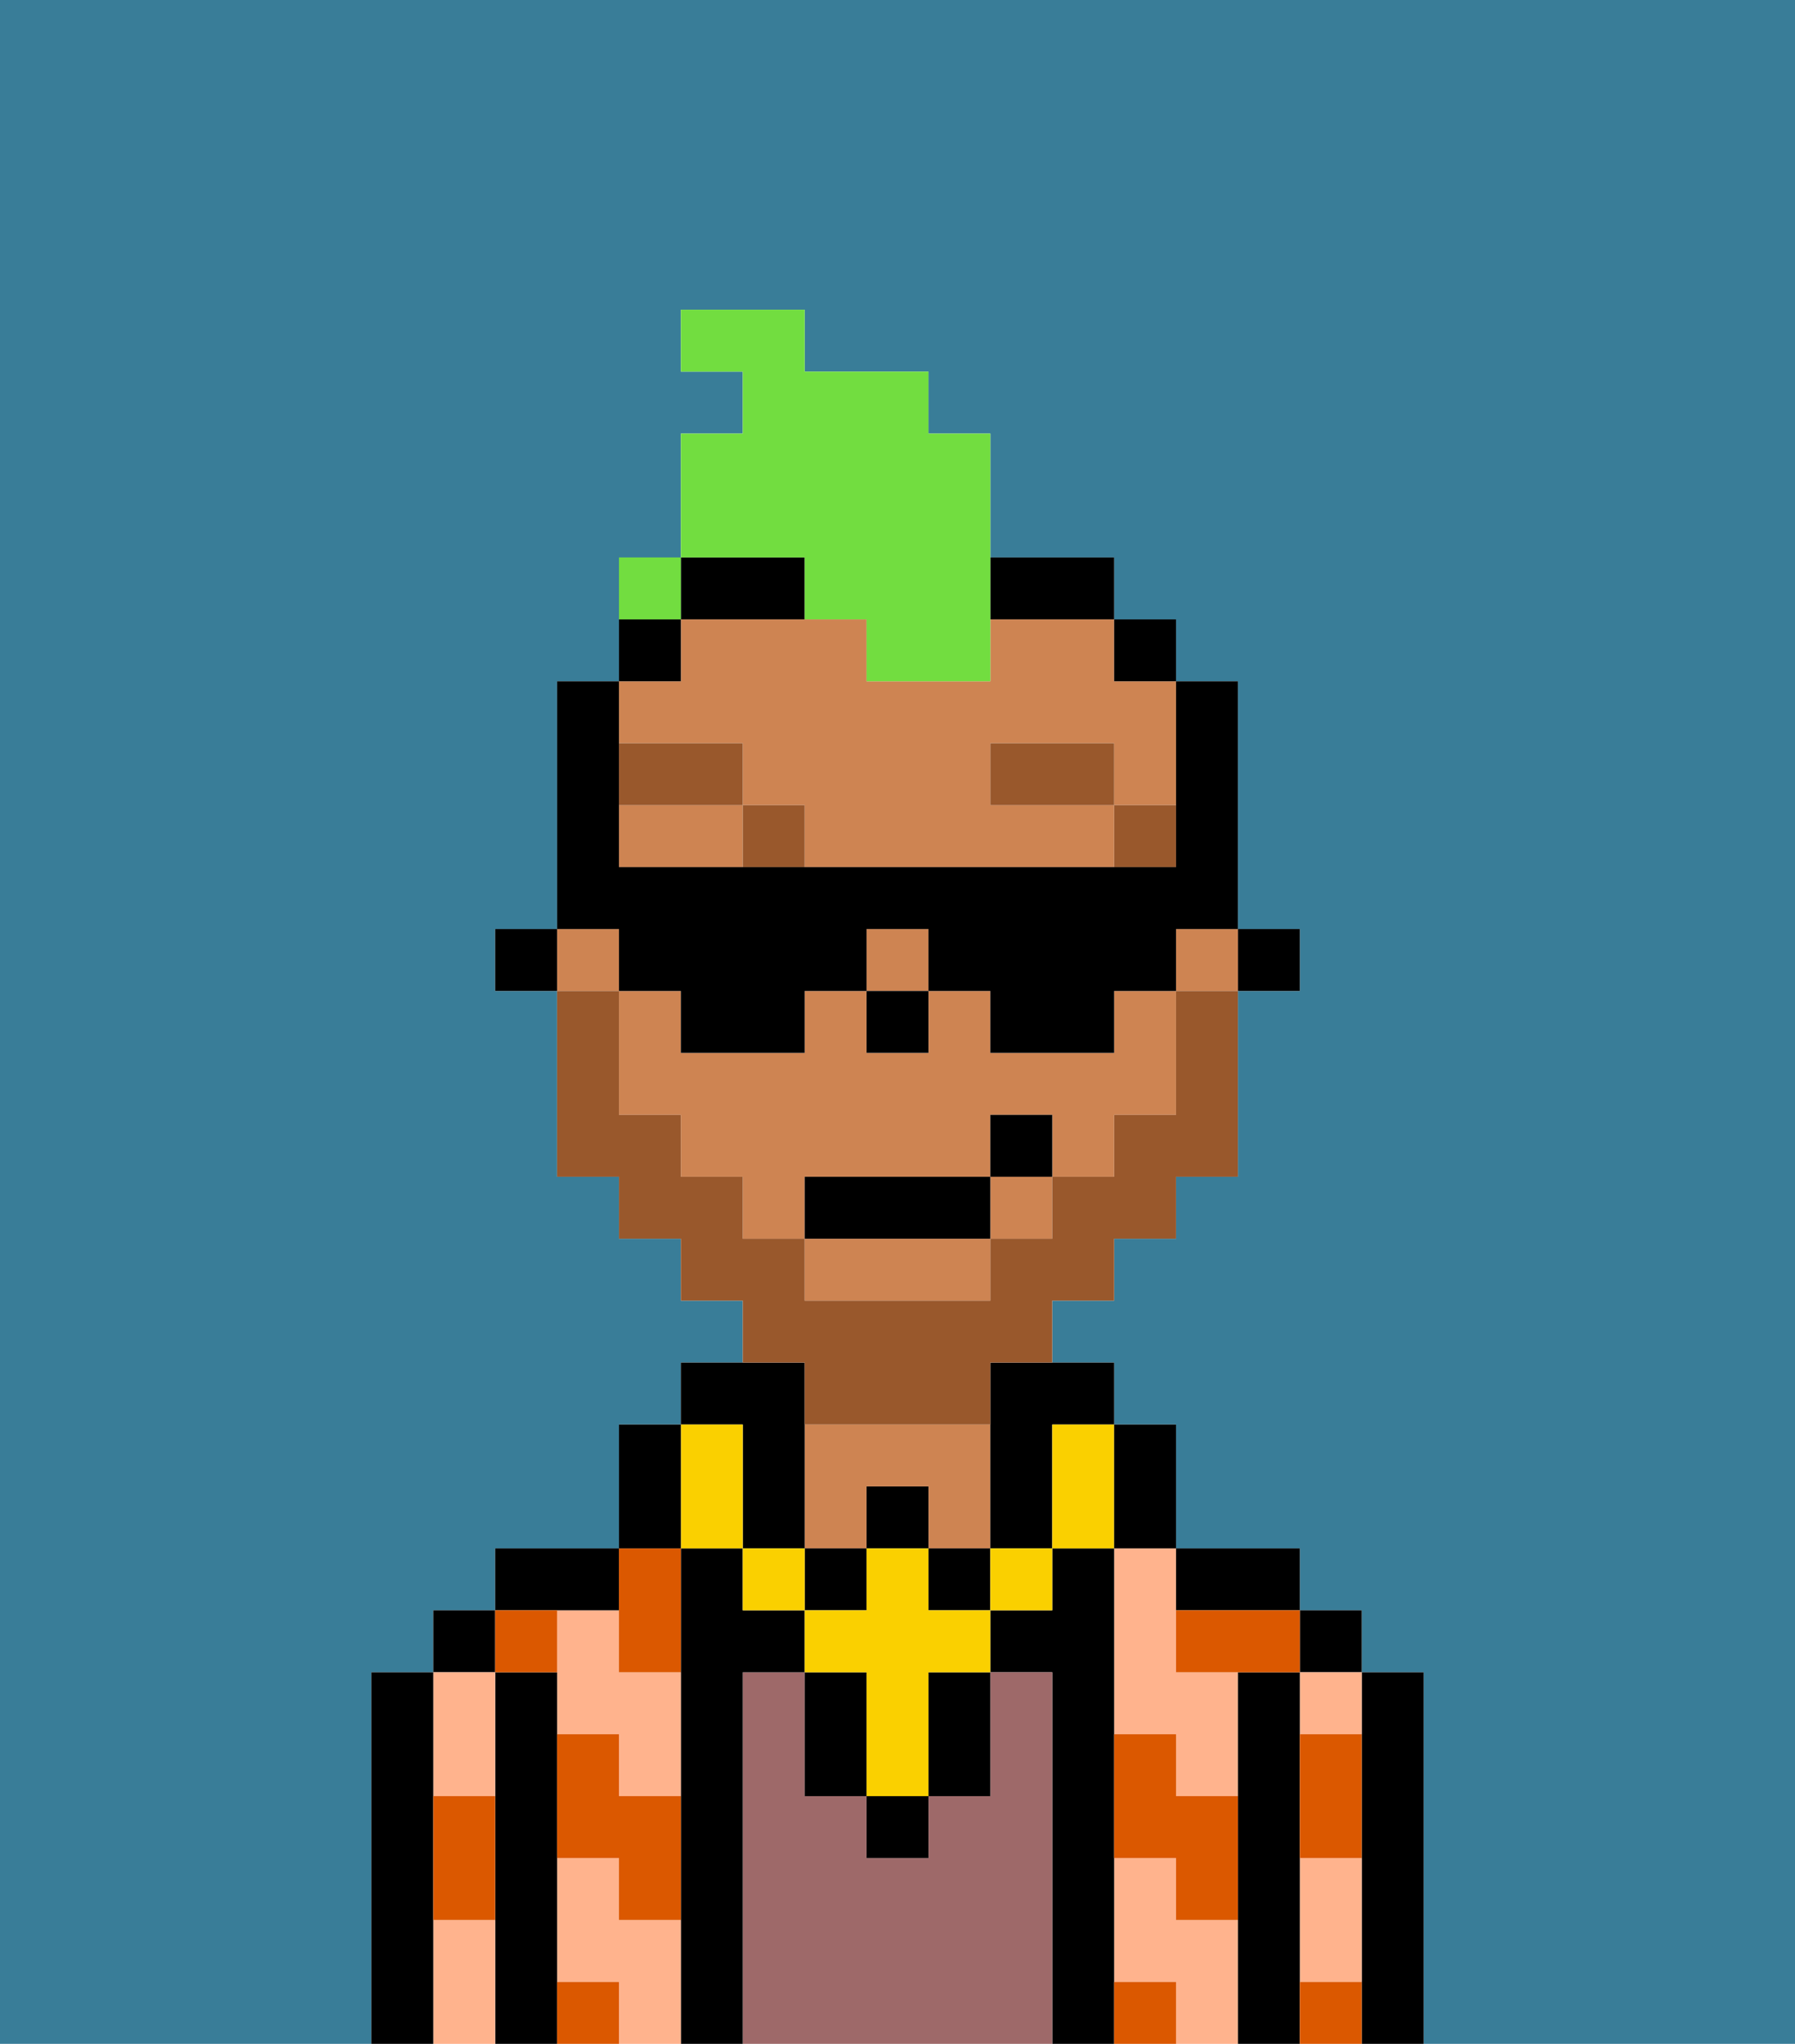 <svg xmlns="http://www.w3.org/2000/svg" viewBox="0 0 29 33"><defs><style>polygon,rect,path{shape-rendering:crispedges;}.na58-1{fill:#397d98;}.na58-2{fill:#000000;}.na58-3{fill:#ffb38d;}.na58-4{fill:#9e6969;}.na58-5{fill:#ce8452;}.na58-6{fill:#db5800;}.na58-7{fill:#99582c;}.na58-8{fill:#fad000;}.na58-9{fill:#99582c;}.na58-10{fill:#72dd40;}</style></defs><path class="na58-1" d="M0,33H6V27H7V26H8V25h2V23h1V22h1V21H11V20H10V19H9V16H8V15H9V11h1V10h1V7h1V6H11V5h2V6h2V7h1V9h2v1h1v1h1v4h1v1H20v3H19v1H18v1H17v1h1v1h1v2h2v1h1v1h1v6h6V0H0Z"/><path class="na58-2" d="M23,27H22v6h1V27Z"/><rect class="na58-2" x="21" y="26" width="1" height="1"/><path class="na58-3" d="M21,31v1h1V30H21Z"/><path class="na58-3" d="M21,28h1V27H21Z"/><path class="na58-2" d="M21,31V27H20v6h1V31Z"/><path class="na58-3" d="M18,26v2h1v1h1V27H19V25H18Z"/><path class="na58-3" d="M19,31V30H18v2h1v1h1V31Z"/><path class="na58-2" d="M20,26h1V25H19v1Z"/><path class="na58-2" d="M18,31V25H17v1H16v1h1v6h1V31Z"/><path class="na58-4" d="M17,27H16v2H15v1H14V29H13V27H12v6h5V27Z"/><path class="na58-5" d="M14,24h1v1h1V23H13v2h1Z"/><path class="na58-2" d="M12,27h1V26H12V25H11v8h1V27Z"/><path class="na58-3" d="M10,26H9v2h1v1h1V27H10Z"/><path class="na58-3" d="M10,31V30H9v2h1v1h1V31Z"/><path class="na58-2" d="M10,26V25H8v1h2Z"/><path class="na58-2" d="M9,31V27H8v6H9V31Z"/><rect class="na58-2" x="7" y="26" width="1" height="1"/><path class="na58-3" d="M7,31v2H8V31Z"/><path class="na58-3" d="M8,29V27H7v2Z"/><path class="na58-2" d="M7,30V27H6v6H7V30Z"/><path class="na58-6" d="M21,29v1h1V28H21Z"/><path class="na58-6" d="M21,32v1h1V32Z"/><path class="na58-6" d="M19,26v1h2V26H19Z"/><path class="na58-6" d="M19,28H18v2h1v1h1V29H19Z"/><path class="na58-6" d="M18,32v1h1V32Z"/><path class="na58-6" d="M10,27h1V25H10v2Z"/><path class="na58-6" d="M10,28H9v2h1v1h1V29H10Z"/><path class="na58-6" d="M9,32v1h1V32Z"/><path class="na58-6" d="M9,27V26H8v1Z"/><path class="na58-6" d="M7,30v1H8V29H7Z"/><rect class="na58-2" x="20" y="15" width="1" height="1"/><path class="na58-5" d="M18,17H16V16H15v1H14V16H13v1H11V16H10v2h1v1h1v1h1V19h3V18h1v1h1V18h1V16H18Z"/><path class="na58-5" d="M12,12v1h1v1h5V13H16V12h2v1h1V11H18V10H16v1H14V10H11v1H10v1Z"/><rect class="na58-5" x="16" y="19" width="1" height="1"/><rect class="na58-5" x="14" y="15" width="1" height="1"/><path class="na58-5" d="M10,13v1h2V13Z"/><rect class="na58-5" x="19" y="15" width="1" height="1"/><path class="na58-5" d="M13,21h3V20H13Z"/><rect class="na58-5" x="9" y="15" width="1" height="1"/><rect class="na58-2" x="18" y="10" width="1" height="1"/><path class="na58-2" d="M16,23v2h1V23h1V22H16Z"/><path class="na58-2" d="M17,10h1V9H16v1Z"/><path class="na58-2" d="M13,9H11v1h2Z"/><rect class="na58-2" x="10" y="10" width="1" height="1"/><rect class="na58-2" x="8" y="15" width="1" height="1"/><rect class="na58-2" x="14" y="16" width="1" height="1"/><rect class="na58-7" x="18" y="13" width="1" height="1"/><rect class="na58-7" x="16" y="12" width="2" height="1"/><rect class="na58-7" x="12" y="13" width="1" height="1"/><rect class="na58-7" x="10" y="12" width="2" height="1"/><rect class="na58-2" x="14" y="29" width="1" height="1"/><path class="na58-2" d="M15,28v1h1V27H15Z"/><path class="na58-2" d="M13,27v2h1V27Z"/><rect class="na58-2" x="14" y="24" width="1" height="1"/><rect class="na58-2" x="13" y="25" width="1" height="1"/><rect class="na58-2" x="15" y="25" width="1" height="1"/><path class="na58-2" d="M12,24v1h1V22H11v1h1Z"/><rect class="na58-8" x="16" y="25" width="1" height="1"/><path class="na58-8" d="M15,25H14v1H13v1h1v2h1V27h1V26H15Z"/><rect class="na58-8" x="12" y="25" width="1" height="1"/><path class="na58-8" d="M11,25h1V23H11v2Z"/><path class="na58-8" d="M17,24v1h1V23H17Z"/><path class="na58-2" d="M19,25V23H18v2Z"/><path class="na58-2" d="M11,24V23H10v2h1Z"/><path class="na58-9" d="M13,23h3V22h1V21h1V20h1V19h1V16H19v2H18v1H17v1H16v1H13V20H12V19H11V18H10V16H9v3h1v1h1v1h1v1h1Z"/><rect class="na58-2" x="13" y="19" width="3" height="1"/><rect class="na58-2" x="16" y="18" width="1" height="1"/><path class="na58-10" d="M13,10h1v1h2V7H15V6H13V5H11V6h1V7H11V9h2Z"/><path class="na58-2" d="M10,16h1v1h2V16h1V15h1v1h1v1h2V16h1V15h1V11H19v3H10V11H9v4h1Z"/><rect class="na58-10" x="10" y="9" width="1" height="1"></rect></svg>